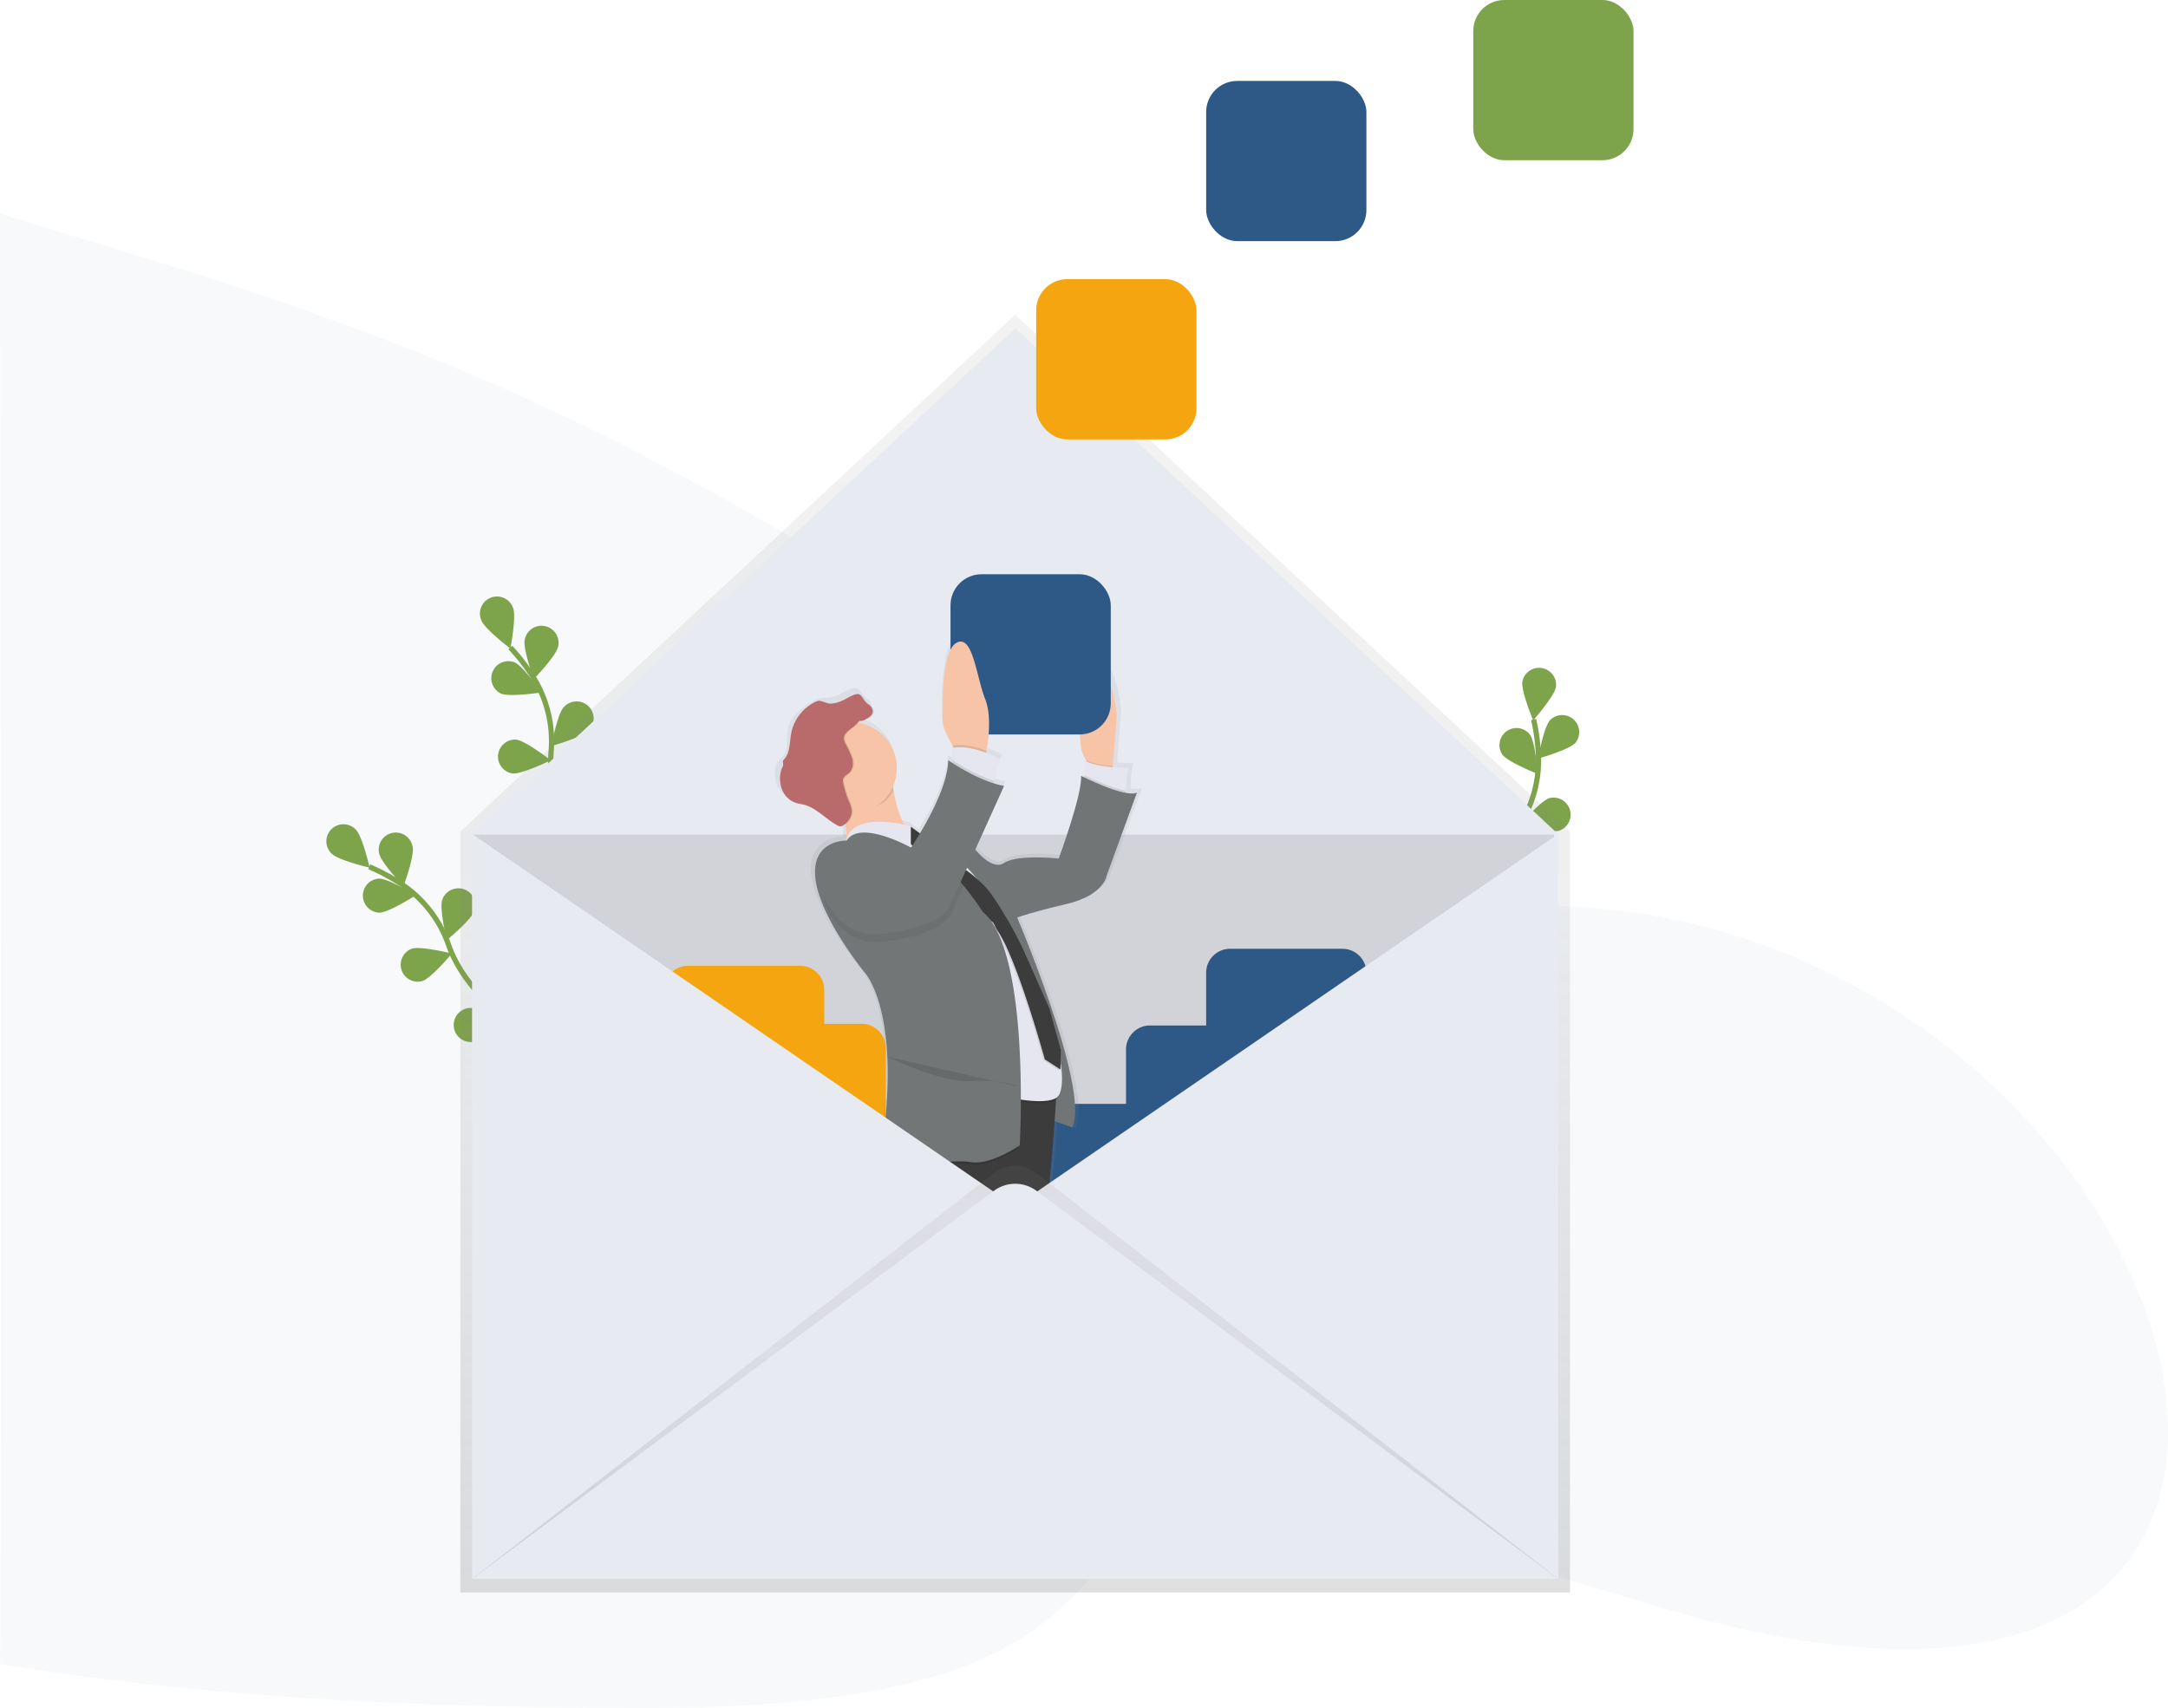<svg xmlns="http://www.w3.org/2000/svg" xmlns:xlink="http://www.w3.org/1999/xlink" width="826.844" height="651.571" viewBox="0 0 826.844 651.571"><defs><linearGradient id="a" x1="0.5" y1="1" x2="0.5" gradientUnits="objectBoundingBox"><stop offset="0" stop-color="gray" stop-opacity="0.251"/><stop offset="0.54" stop-color="gray" stop-opacity="0.122"/><stop offset="1" stop-color="gray" stop-opacity="0.102"/></linearGradient><linearGradient id="b" x1="2.524" y1="1" x2="2.524" xlink:href="#a"/></defs><g transform="translate(-120 -2475.448)"><path d="M912.568,2439.972c-256.4,5.837-21.521-8.512-335.286-171.913-95.385-49.674-180.328-71.966-245.048-92.113.09-4.486.743,546.672,0,553.189,69.865,11.7,149.7,16.8,245.048,16.86,274.763.172,67.914-135.769,387.443-38.708S1168.972,2434.135,912.568,2439.972Z" transform="translate(-212.234 381.022)" fill="#2e5987" opacity="0.039"/><g transform="translate(113.006 2451.998)"><path d="M317.6,548.25s-26.748-14.663-34.674-37.174a46.226,46.226,0,0,0-17.8-23.206,77.752,77.752,0,0,0-12.51-6.76" transform="translate(-104.796 -127.021)" fill="none" stroke="#7ea44b" stroke-miterlimit="10" stroke-width="2"/><path d="M242.715,462.213c2.531,2.547,5.255,14.5,5.255,14.5s-11.939-2.8-14.47-5.34a6.5,6.5,0,1,1,9.215-9.161Z" transform="translate(-100 -122.27)" fill="#7ea44b"/><path d="M270.239,469.645c.772,3.511-3.473,15.026-3.473,15.026s-8.489-8.836-9.261-12.348a6.5,6.5,0,1,1,12.71-2.678Z" transform="translate(-105.869 -123.18)" fill="#7ea44b"/><path d="M300.916,500.328c-1.134,3.4-10.58,11.221-10.58,11.221s-2.879-11.923-1.744-15.327a6.506,6.506,0,0,1,12.348,4.106Z" transform="translate(-112.947 -129.454)" fill="#7ea44b"/><path d="M318.589,529.844c-.54,3.542-8.535,12.849-8.535,12.849s-4.846-11.26-4.306-14.809a6.5,6.5,0,0,1,12.842,1.96Z" transform="translate(-116.914 -136.481)" fill="#2e5987"/><path d="M255.772,499.958c3.589-.039,13.891-6.652,13.891-6.652s-10.472-6.374-14.061-6.336a6.5,6.5,0,0,0,.147,12.988Z" transform="translate(-104.058 -128.359)" fill="#7ea44b"/><path d="M276.4,533.894c3.411-1.111,11.283-10.511,11.283-10.511s-11.9-2.948-15.311-1.837a6.5,6.5,0,0,0,4.028,12.348Z" transform="translate(-108.331 -136.194)" fill="#7ea44b"/><path d="M301.794,563.847c3.55-.517,12.9-8.489,12.9-8.489s-11.236-4.916-14.786-4.4a6.513,6.513,0,0,0,1.891,12.888Z" transform="translate(-114.318 -142.957)" fill="#7ea44b"/><path d="M354.542,460.439S336.02,436.184,337.9,412.407a46.227,46.227,0,0,0-6.868-28.423,77.748,77.748,0,0,0-8.7-11.244" transform="translate(-120.709 -102.283)" fill="none" stroke="#7ea44b" stroke-miterlimit="10" stroke-width="2"/><path d="M319.986,351.994c1.281,3.349-1.065,15.388-1.065,15.388s-9.785-7.393-11.067-10.742a6.5,6.5,0,1,1,12.132-4.63Z" transform="translate(-117.284 -96.54)" fill="#7ea44b"/><path d="M342.144,370.063c-.772,3.511-9.261,12.348-9.261,12.348s-4.19-11.522-3.45-15.033a6.5,6.5,0,1,1,12.711,2.7Z" transform="translate(-122.31 -99.884)" fill="#7ea44b"/><path d="M356.873,410.436c-2.415,2.655-14.223,5.973-14.223,5.973s2.2-12.062,4.63-14.717a6.5,6.5,0,1,1,9.608,8.744Z" transform="translate(-125.347 -108.377)" fill="#7ea44b"/><path d="M361.664,444.634c-1.929,3.025-13,8.288-13,8.288s.131-12.263,2.061-15.288a6.5,6.5,0,0,1,10.943,6.992Z" transform="translate(-126.719 -116.46)" fill="#2e5987"/><path d="M316.634,391.853c3.3,1.412,15.435-.448,15.435-.448s-7-10.071-10.295-11.483a6.5,6.5,0,0,0-5.124,11.939Z" transform="translate(-118.547 -103.816)" fill="#7ea44b"/><path d="M321.778,431.175c3.565.363,14.578-5.039,14.578-5.039s-9.693-7.517-13.258-7.879a6.5,6.5,0,0,0-1.32,12.919Z" transform="translate(-119.308 -112.67)" fill="#7ea44b"/><path d="M332.769,468.878c3.457.965,15.218-2.508,15.218-2.508s-8.281-9.045-11.738-10.032a6.5,6.5,0,1,0-3.48,12.517Z" transform="translate(-121.972 -121.302)" fill="#2e5987"/><path d="M806.641,500.3s-3.743-30.283,9.863-49.869a46.226,46.226,0,0,0,8.4-28.006,77.746,77.746,0,0,0-1.837-14.1" transform="translate(-231.156 -110.407)" fill="none" stroke="#7ea44b" stroke-miterlimit="10" stroke-width="2"/><path d="M835.276,390.076c-.586,3.542-8.682,12.749-8.682,12.749s-4.715-11.321-4.129-14.856a6.5,6.5,0,0,1,12.818,2.115Z" transform="translate(-234.864 -104.555)" fill="#7ea44b"/><path d="M844.415,416.762c-2.416,2.655-14.215,5.981-14.215,5.981s2.192-12.062,4.63-14.717a6.5,6.5,0,0,1,9.608,8.736Z" transform="translate(-236.642 -109.895)" fill="#7ea44b"/><path d="M836.338,459.512c-3.426,1.073-15.288-2.014-15.288-2.014s7.987-9.307,11.406-10.38a6.5,6.5,0,0,1,3.859,12.394Z" transform="translate(-234.553 -119.214)" fill="#7ea44b"/><path d="M823.045,491.057c-3.195,1.636-15.435.594-15.435.594s6.3-10.526,9.492-12.162a6.5,6.5,0,1,1,5.919,11.576Z" transform="translate(-231.485 -126.488)" fill="#2e5987"/><path d="M812.277,422.673c2.13,2.886,13.536,7.393,13.536,7.393s-.957-12.224-3.087-15.11a6.5,6.5,0,0,0-10.449,7.717Z" transform="translate(-232.286 -111.353)" fill="#7ea44b"/><path d="M796.843,459.219c2.894,2.115,15.126,3,15.126,3s-4.576-11.375-7.47-13.49a6.5,6.5,0,0,0-7.656,10.5Z" transform="translate(-228.451 -119.369)" fill="#2e5987"/><path d="M787.321,497.3c2.5,2.578,14.4,5.51,14.4,5.51s-2.585-11.985-5.086-14.562a6.5,6.5,0,1,0-9.322,9.045Z" transform="translate(-226.399 -128.165)" fill="#2e5987"/><path d="M409.25,179,197.65,376.153V666.462H620.842V376.153Z" transform="translate(-15.075 -35.508)" fill="url(#a)"/><path d="M617.652,662.788H203.52v-284.1L410.59,185.76,617.652,378.692Z" transform="translate(-16.415 -37.051)" fill="#e8eaf1"/><rect width="412.257" height="283.51" transform="translate(187.391 341.818)" opacity="0.1"/><rect width="61.121" height="61.121" rx="11.85" transform="translate(528.124 115.44) rotate(180)" fill="#2e5987"/><rect width="61.121" height="61.121" rx="11.85" transform="translate(463.299 191.069) rotate(180)" fill="#f4a50f"/><rect width="61.121" height="61.121" rx="11.85" transform="translate(629.992 84.571) rotate(180)" fill="#7ea44b"/><path d="M473.652,552.2H459.391V539.235a9.145,9.145,0,0,0-9.145-9.145H407.415a9.145,9.145,0,0,0-9.145,9.145v42.831a9.145,9.145,0,0,0,9.145,9.145h14.262v12.965a9.145,9.145,0,0,0,9.145,9.145h42.831a9.145,9.145,0,0,0,9.145-9.145V561.345A9.145,9.145,0,0,0,473.652,552.2Z" transform="translate(-138.044 -138.202)" fill="#f4a50f"/><path d="M700.49,521.66H657.659a9.145,9.145,0,0,0-9.145,9.145v20.111H627.1a9.145,9.145,0,0,0-9.145,9.145v20.767H597.835a9.145,9.145,0,0,0-9.145,9.145V632.8a9.145,9.145,0,0,0,9.145,9.145h42.8a9.145,9.145,0,0,0,9.145-9.145V612.045h20.181a9.145,9.145,0,0,0,9.145-9.145V582.789h21.415a9.145,9.145,0,0,0,9.114-9.16V530.8A9.145,9.145,0,0,0,700.49,521.66Z" transform="translate(-181.512 -136.277)" fill="#2e5987"/><path d="M453.972,423.933a8.867,8.867,0,0,0,5.232,4.877c1.034.332,2.13.448,3.187.718,5.039,1.25,8.6,5.6,13.189,8.011a2.539,2.539,0,0,0,1.219.378h.154a1.5,1.5,0,0,0,.286,0,2.439,2.439,0,0,0,1.289-.54l.208-.154a15.435,15.435,0,0,1,.224,6.236c-1.821,0-13.652.725-12.031,14.663,1.752,15.126,19.293,36.271,19.293,36.271s12.27,12.533,8.327,55.31l-.44,20.744s4.715-.71,10.727-1.42q.208.417.424.818a32.289,32.289,0,0,0,6.475,8L521.7,601.6s.857,1.543,2.122,3.982a17.7,17.7,0,0,1-3,9.415c-19.293,5.618-27.173,25.922-27.173,25.922s-10.881,6.521-13.235,13.806c-4.63,3.72-4.283,13.891-4.283,13.891s16.206,8.643,28.052,13.4a19.53,19.53,0,0,0,4.268,1.173l-2.632,5.4h0c-2.747.988-2.948,14.563-2.948,14.563s28.924,20.744,37.691,22.041,16.206-4.754,7.015-9.076c-7.416-3.48-15.682-16.77-18.614-21.809,3.673-5.032,15.249-21.338,15.983-27.883.88-7.779,11.831-14.262,11.831-14.262,15.782-16.855,5.263-36.727,3.944-47.075a4.007,4.007,0,0,0-.093-.641,113.441,113.441,0,0,0-3.712-13.281c1.721-10.874,3.087-27.859,3.928-39.073,3.481,1.119,6.892,2.446,6.892,2.446,6.4-12.988-15.334-66.477-21.608-81.294,3.65-1.2,9.94-3.087,18.961-5.124,15.342-3.457,16.206-11.236,16.206-11.236l11.831-31.973a8.09,8.09,0,0,1-4.36.116v-.864c.093-3.033.378-7.879,1.273-8.759,0,0-2.909,0-6.444-.316v-.432l1.59-19.563s-2.192-21.608-9.639-18.583c-5.981,2.431-5.186,21.84-4.63,29.4a13.118,13.118,0,0,0,1.659,5.5l.5.887.347.61a7.355,7.355,0,0,1-.942-.54v6.691c-.826-.394-1.312-.641-1.312-.641.44,7.347-8.767,31.973-8.767,31.973s-16.206-1.729-21.477,1.729c-3.859,2.539-8.89-2.369-11.306-5.163l11.375-24.68a32.33,32.33,0,0,1-4.036-.988c.054-.3.108-.617.17-.942.571-3.087,1.605-7.463,2.994-8.011a49.177,49.177,0,0,0-6.228-2.855c.054-.247.1-.509.162-.772.818-4.322,2.107-13.66-.509-20.1-3.5-8.643-4.823-25.467-11.4-21.608-5.217,3.087-5.464,21.686-5.348,29.225a12.965,12.965,0,0,0,1.5,5.857l2.531,4.8.347.664-.347.062v5.9c-1.111-.7-1.752-1.15-1.752-1.15-.224,8.3-5.718,19.378-11.09,28.292l-2.732-2.014-.671-.478a1.674,1.674,0,0,1,0-.262s-1.127-.316-2.9-.679a45.68,45.68,0,0,1-4.129-13.444c-.069-.44-.139-.864-.2-1.281a17.433,17.433,0,0,0,1.543-7.154,17.8,17.8,0,0,0-15.01-17.449c.54-.594.772-.772.941-.772h.116a3.286,3.286,0,0,0,1.983-.533c1.343-.656,2.956-1.682,2.948-3.21a3.515,3.515,0,0,0-1.829-2.67c-2.261-1.543-2.315-4.129-4.43-3.936a2.794,2.794,0,0,0-1.2.162c-1.929.633-3.6,1.837-5.479,2.608a12.98,12.98,0,0,1-4.121.942,17.047,17.047,0,0,0-2.7.216,7.926,7.926,0,0,0-2.037.826c-3.959,2.161-8.528,5.448-9.8,9.731-1.188,4.013.455,9.214-2.608,12.1a11.312,11.312,0,0,0-1.543,1.474,5.116,5.116,0,0,0-.772,1.968A11.785,11.785,0,0,0,453.972,423.933ZM534.1,631.721c.17,2.068-.224,3.535-1.435,4.013-6.575,2.593-14.022,26.354-14.022,26.354l-4.985,10.287a132.645,132.645,0,0,1-11.329-9.593l.54-3.727s14.022-10.372,14.9-13.4C518.473,643.227,529.809,634.831,534.1,631.721Z" transform="translate(-150.552 -100.844)" fill="url(#b)"/><path d="M567.861,498.64s29.8,68.985,22.565,83.895c0,0-11.923-4.684-13.629-3.859s-18.738-89-18.738-89Z" transform="translate(-174.519 -128.977)" fill="#727677"/><path d="M567.861,498.64s29.8,68.985,22.565,83.895c0,0-11.923-4.684-13.629-3.859s-18.738-89-18.738-89Z" transform="translate(-174.519 -128.977)" fill="#727677" opacity="0.05"/><path d="M542.611,784.865s10.218,19.162,19.162,23.422,1.706,10.218-6.814,8.944-36.618-21.716-36.618-21.716.193-13.382,2.863-14.354S542.611,784.865,542.611,784.865Z" transform="translate(-165.452 -195.484)" fill="#575988"/><path d="M508.064,743.543S522.541,758.02,528.9,759.3s-5.533,9.793-17.032,5.109-27.25-13.2-27.25-13.2-.424-13.629,6.814-14.9S508.064,743.543,508.064,743.543Z" transform="translate(-157.754 -185.247)" fill="#575988"/><path d="M568.837,591.2s-2.979,51.953-6.814,59.192-18.313,29.38-18.313,29.38-16.608,11.923-17.456,14.9-14.478,13.2-14.478,13.2l-.849,5.958s-22.565-1.281-21.292-8.944,13.2-14.9,13.2-14.9,7.663-20.011,26.4-25.552c0,0,5.958-8.489.849-15.326,0,0-12.772-31.934-20.011-35.77s2.987-25.961,2.987-25.961Z" transform="translate(-158.888 -151.277)" fill="#3c3c3c"/><path d="M533.709,713.128,520.08,741.682c2.13,7.239,22.565,4.684,22.565,4.684s15.759-21.292,16.608-28.955,11.5-14.053,11.5-14.053c15.327-16.608,5.109-36.194,3.859-46.412a4.044,4.044,0,0,0-.093-.633c-1.134-6.853-8.026-26.571-13.382-41.334-3.612-9.948-6.536-17.649-6.536-17.649s-28.554,1.281-34.489,11.5c-2.732,4.677-1.543,9.554.617,13.459a31.709,31.709,0,0,0,6.3,7.887l9.693,23.368s17.032,31.085,10.642,33.64S533.709,713.128,533.709,713.128Z" transform="translate(-165.495 -153.551)" fill="#3c3c3c"/><path d="M603.993,411.545a13.059,13.059,0,0,0,1.613,5.4l.486.88,2.4,4.329h7.663l.162-2.014,1.543-19.293s-2.13-21.292-9.369-18.313C602.681,384.959,603.46,404.09,603.993,411.545Z" transform="translate(-184.922 -104.454)" fill="#f7c4a7"/><path d="M606.82,428.37l2.4,4.329h7.663l.162-2.014C613.48,430.4,609.236,429.713,606.82,428.37Z" transform="translate(-185.65 -114.982)" opacity="0.1"/><path d="M606.07,428.46v9.793l15.759,4.26s0-1.019.046-2.439c.093-2.987.37-7.764,1.235-8.628C623.1,431.439,610.33,431.439,606.07,428.46Z" transform="translate(-185.479 -115.003)" fill="#e6e6f0"/><path d="M606.07,435.9v4.052l15.759,4.26s0-1.019.046-2.439C616.62,440.854,609.049,437.351,606.07,435.9Z" transform="translate(-185.479 -116.701)" opacity="0.1"/><path d="M484.956,451.244c3.087,8.975-.934,13.019-.934,13.019s38.324,2.554,28.955-4.26c-5.472-3.982-7.895-12.757-8.96-19.363a66.03,66.03,0,0,1-.833-8.311s-30.622-.448-24.271,8.088a41,41,0,0,1,6.043,10.827Z" transform="translate(-156.255 -115.885)" fill="#f7c4a7"/><path d="M478.913,440.414c3.087,4.2,4.136,4.816,5.194,7.848a17.12,17.12,0,0,0,2.9.239c7.3,0,14.408-1.5,16.978-7.872a66.031,66.031,0,0,1-.833-8.311S472.554,431.871,478.913,440.414Z" transform="translate(-156.254 -115.882)" opacity="0.1"/><circle cx="17.456" cy="17.456" r="17.456" transform="translate(314.139 298.988)" fill="#f7c4a7"/><path d="M587.92,436.19s16.608,8.489,21.292,6.39l-11.5,31.51s-.849,7.663-15.759,11.074-22.141,6.374-22.141,6.374L532.14,458.748l14.053,3.859s7.239,10.218,12.348,6.814,20.837-1.706,20.837-1.706S588.368,443.429,587.92,436.19Z" transform="translate(-168.603 -116.767)" fill="#727677"/><path d="M587.92,436.19s16.608,8.489,21.292,6.39l-11.5,31.51s-.849,7.663-15.759,11.074-22.141,6.374-22.141,6.374L532.14,458.748l14.053,3.859s7.239,10.218,12.348,6.814,20.837-1.706,20.837-1.706S588.368,443.429,587.92,436.19Z" transform="translate(-168.603 -116.767)" fill="#727677" opacity="0.05"/><path d="M513.19,461.718s-22.511-6.436-24.88,5.518c0,0,10.4-5.07,25.3,3.859,1.119.671,2.215,1.389,3.28,2.138,13.119,9.191,22.272,23.437,25.953,39.559l9.515,41.673.849,11.206s13.629,2.693,16.206-1.343.849-17.48-2.979-21.963-9.816-23.715-9.816-23.715L552.9,507.466a74.779,74.779,0,0,0-14.586-25.575h0l-.9-1.057a55.9,55.9,0,0,0-20.79-15.558C514.472,464.327,512.89,463.13,513.19,461.718Z" transform="translate(-158.597 -122.199)" opacity="0.1"/><path d="M513.19,460.618s-22.511-6.436-24.88,5.518c0,0,10.4-5.07,25.3,3.859,1.119.671,2.215,1.389,3.28,2.138,13.119,9.191,22.272,23.437,25.953,39.559l9.515,41.673.849,11.206s13.629,2.693,16.206-1.343.849-17.48-2.979-21.963-9.793-23.761-9.793-23.761L552.9,506.366a74.78,74.78,0,0,0-14.586-25.575h0l-.9-1.088a55.9,55.9,0,0,0-20.783-15.527C514.472,463.219,512.89,462.061,513.19,460.618Z" transform="translate(-158.597 -121.948)" fill="#e6e6f0"/><path d="M577.092,547.117l-.193,7.331-5.958-3.859s-10.619-38.648-18.1-49.182c-.88-1.242-1.3-3.087-2.13-3.4l-30.445-29.38V461.81s15.543,11.5,16.816,13.629c.54.9,8.713,5.4,13.629,12.348a154.352,154.352,0,0,1,11.707,20.227l10.218,23Z" transform="translate(-165.893 -122.615)" opacity="0.1"/><path d="M520.27,461.29v6.6l30.869,29.6c.818.316,1.25,2.169,2.13,3.4,7.478,10.542,18.1,49.182,18.1,49.182l5.958,3.859.185-7.331-4.437-16.075-10.218-23A154.343,154.343,0,0,0,551.147,487.3c-4.916-6.946-13.119-11.445-13.629-12.348-1.1-1.837-13.119-10.627-16.407-13.019Z" transform="translate(-165.893 -122.497)" fill="#3c3c3c"/><path d="M488.668,405.445c1.351-.664,2.871-1.659,2.863-3.164a3.473,3.473,0,0,0-1.775-2.632c-2.431-1.659-2.246-4.63-5.039-3.72-1.868.625-3.5,1.814-5.325,2.57a12.463,12.463,0,0,1-4.005.926,16.326,16.326,0,0,0-2.624.208,7.638,7.638,0,0,0-1.983.818,17.1,17.1,0,0,0-8.041,10.032c-1.158,3.951-1.042,8.636-4.021,11.476a11.064,11.064,0,0,0-1.482,1.451,5.087,5.087,0,0,0-.772,1.937,11.769,11.769,0,0,0,.586,7.069,8.659,8.659,0,0,0,5.078,4.808c1,.332,2.068.448,3.087.7,4.893,1.235,8.358,5.526,12.811,7.895a2.439,2.439,0,0,0,1.181.37,2.315,2.315,0,0,0,1.25-.532,6.637,6.637,0,0,0,3.087-5.263,10.635,10.635,0,0,0-1.142-3.789,36.737,36.737,0,0,1-2.13-6.861,3.342,3.342,0,0,1-.046-1.659c.324-1.034,1.466-1.544,2.261-2.246,1.543-1.4,1.69-3.781,1.134-5.765a37.859,37.859,0,0,0-2.6-5.6,4.407,4.407,0,0,1-.517-1.814c0-2.493,3.365-3.859,4.785-5.487C487.255,404.967,486.036,406.749,488.668,405.445Z" transform="translate(-151.261 -107.538)" opacity="0.1"/><path d="M488.118,405.445c1.351-.664,2.871-1.659,2.863-3.164a3.473,3.473,0,0,0-1.775-2.632c-2.431-1.659-2.246-4.63-5.039-3.72-1.868.625-3.5,1.814-5.325,2.57a12.465,12.465,0,0,1-4.005.926c-.88.054-3.72-1.289-4.576-1.088a7.641,7.641,0,0,0-1.983.818,17.1,17.1,0,0,0-8.041,10.032c-1.158,3.951-.347,8.9-3.326,11.738-.5.478.178,1.929-.224,2.493a5.086,5.086,0,0,0-.772,1.937,11.768,11.768,0,0,0,.586,7.069,8.659,8.659,0,0,0,5.078,4.808c1,.332,2.068.448,3.087.7,4.893,1.235,8.358,5.526,12.811,7.895a2.439,2.439,0,0,0,1.181.37,2.315,2.315,0,0,0,1.25-.532,6.637,6.637,0,0,0,3.087-5.263,10.633,10.633,0,0,0-1.142-3.789,36.735,36.735,0,0,1-2.13-6.861,3.341,3.341,0,0,1-.046-1.659c.324-1.034,1.466-1.543,2.261-2.246,1.543-1.4,1.69-3.781,1.134-5.765a37.862,37.862,0,0,0-2.6-5.6,4.406,4.406,0,0,1-.517-1.814c0-2.493,3.365-3.859,4.785-5.487C486.706,404.967,485.486,406.749,488.118,405.445Z" transform="translate(-151.136 -107.538)" fill="#b96b6b"/><path d="M520.7,622.257c7.787-.926,17.634-1.829,21.948-1.1,6.946,1.158,16.708-5.039,18.46-6.174-3.612-9.948-6.537-17.649-6.537-17.649s-28.554,1.281-34.488,11.5C517.343,613.482,518.57,618.352,520.7,622.257Z" transform="translate(-165.489 -153.551)" opacity="0.1"/><path d="M473.056,481.763c1.706,14.9,18.738,35.77,18.738,35.77s11.923,12.348,8.088,54.507l-.424,20.435s25.12-3.859,32.791-2.554,18.738-6.39,18.738-6.39,4.26-73.669-14.053-89a108.178,108.178,0,0,0-7.355-10.032c-4.916-5.95-11.576-12.656-17.858-14.308a11.171,11.171,0,0,0-2.462-.378s-19.162-10.642-24.271-2.554C484.98,467.286,471.351,466.861,473.056,481.763Z" transform="translate(-155.082 -123.168)" fill="#727677"/><path d="M558.918,586.46s-6.783-2.971-18.305-2.13S508.64,575,508.64,575" transform="translate(-163.238 -148.454)" opacity="0.1"/><path d="M557.788,712.89s-.424,1.281,5.109,2.979,7.239,3.4,7.239,3.4" transform="translate(-174.456 -179.93)" opacity="0.05"/><rect width="61.121" height="61.121" rx="11.85" transform="translate(369.503 242.505)" fill="#2e5987"/><path d="M535.884,399.167a12.919,12.919,0,0,0,1.459,5.773l2.462,4.731,1.706,3.272,10.642.849s.224-.88.494-2.315c.772-4.26,2.045-13.459-.494-19.81-3.4-8.489-4.684-25.12-11.074-21.292C536.008,373.406,535.768,391.727,535.884,399.167Z" transform="translate(-169.453 -101.614)" fill="#f7c4a7"/><path d="M541,421.2v.131l1.706,3.272,10.642.849s.224-.88.494-2.315C550.006,421.651,545.013,420.3,541,421.2Z" transform="translate(-170.625 -113.28)" opacity="0.1"/><path d="M541,422.3v7.663l15.327,8.088s.177-1.389.5-3.18c.556-3.087,1.543-7.355,2.909-7.887C559.707,426.989,548.632,420.6,541,422.3Z" transform="translate(-170.625 -113.531)" fill="#e6e6f0"/><path d="M484.94,503.314a18.035,18.035,0,0,0,13.768,4.407c26.949-2.74,27.72-12.263,27.72-12.263l4.136-9.16c-4.916-5.95-11.576-12.656-17.858-14.308-4.468,7.2-8.427,12.394-8.427,12.394s-20.011-15.327-25.976-.849C474.815,491.962,480,498.946,484.94,503.314Z" transform="translate(-156.053 -124.939)" opacity="0.05"/><path d="M541,428.47v2.971l15.327,8.088s.177-1.389.5-3.18A70.365,70.365,0,0,1,541,428.47Z" transform="translate(-170.625 -115.005)" opacity="0.1"/><path d="M524.572,428.46s11.5,8.088,21.292,9.793l-20.011,44.282s-.733,9.523-27.69,12.263a18.051,18.051,0,0,1-13.768-4.407c-4.939-4.368-10.133-11.352-6.66-19.779,5.958-14.478,25.976.849,25.976.849S524.14,444.643,524.572,428.46Z" transform="translate(-155.926 -115.003)" fill="#727677"/><path d="M203.52,435.76,410.59,577.812,203.52,719.856Z" transform="translate(-16.415 -94.119)" fill="#e8eaf1"/><path d="M678.9,435.76,471.84,577.812,678.9,719.856Z" transform="translate(-77.665 -94.119)" fill="#e8eaf1"/><path d="M303.52,786.492,502.464,631.707a13.119,13.119,0,0,1,16.245,0L717.652,786.492Z" transform="translate(-116.415 -160.755)" fill="url(#a)"/><path d="M303.52,788.531,502.464,640.514a13.606,13.606,0,0,1,16.245,0L717.652,788.531Z" transform="translate(-116.415 -162.794)" fill="#e8eaf1"/></g></g></svg>
